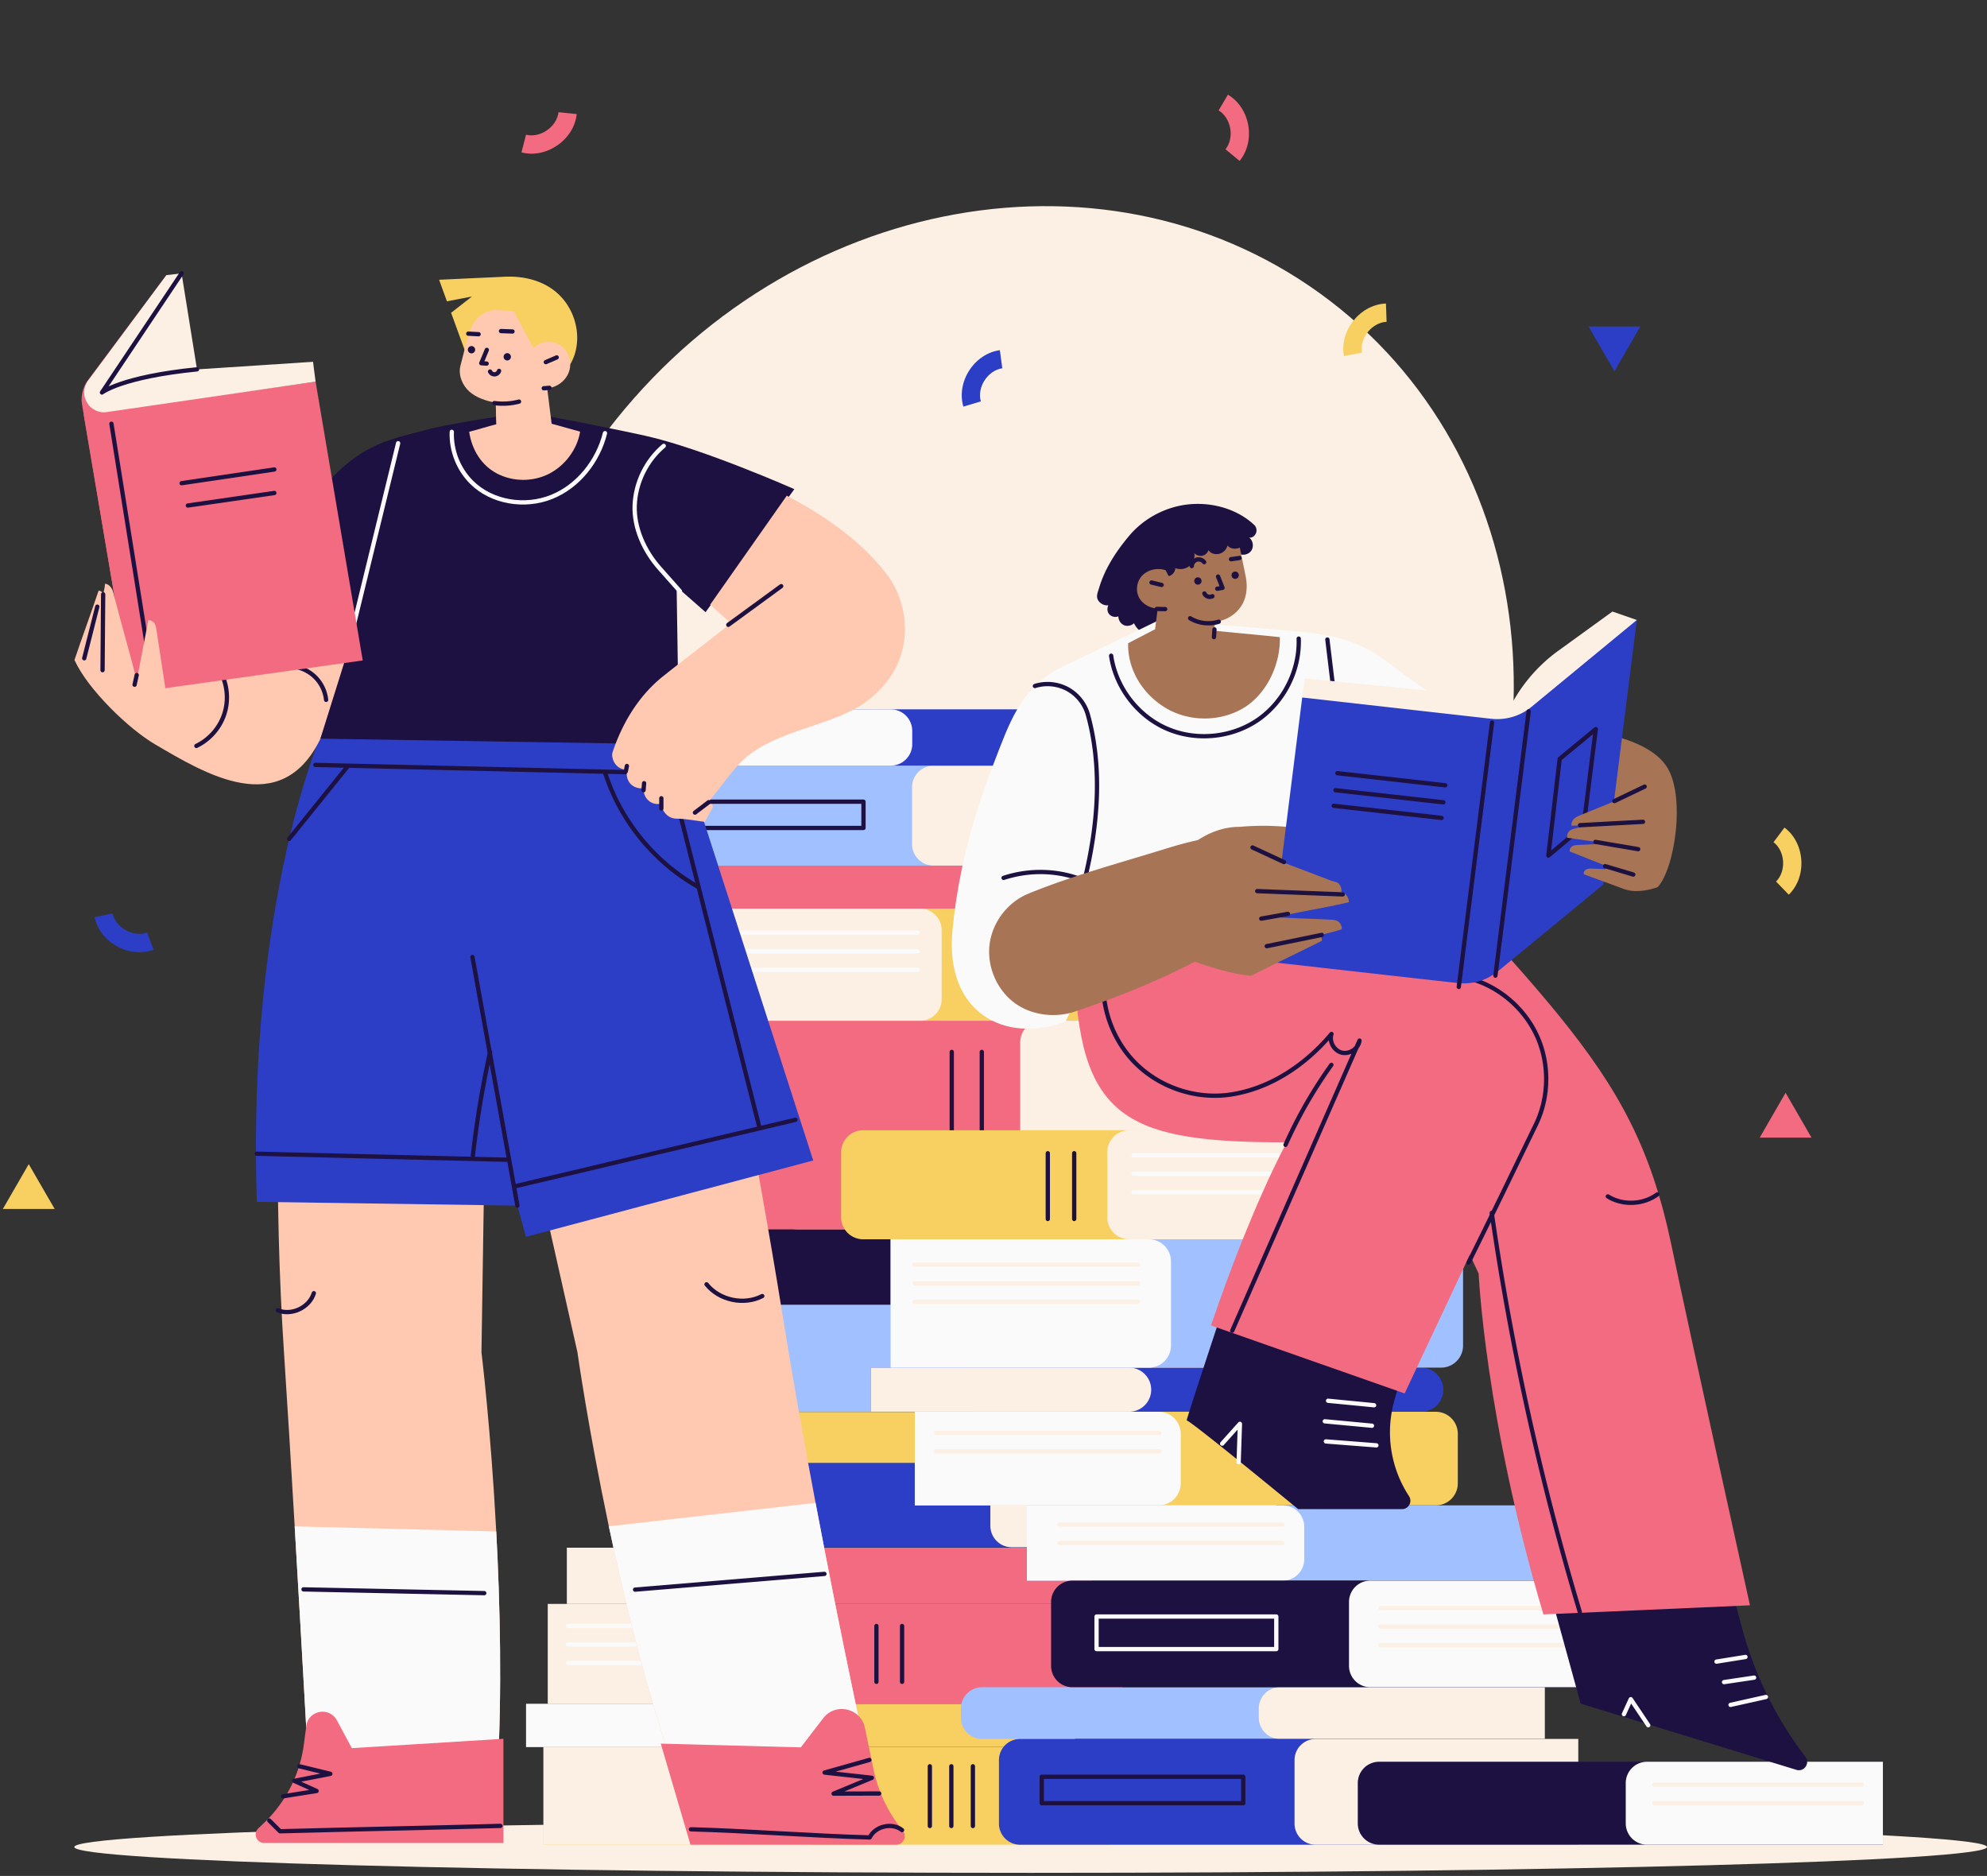 <svg width="464" height="438" fill="none" xmlns="http://www.w3.org/2000/svg"><rect width="100%" height="100%" fill="#333333" stroke="none"/><path d="M325.548 241.067c42.475-55.527 35.784-131.998-14.946-170.804-50.729-38.805-126.287-25.25-168.762 30.277-42.475 55.527-35.784 131.999 14.946 170.804 50.729 38.805 126.286 25.25 168.762-30.277zm-84.874 196.214c123.34 0 223.326-2.701 223.326-6.034 0-3.332-99.986-6.034-223.326-6.034-123.339 0-223.325 2.702-223.325 6.034 0 3.333 99.986 6.034 223.325 6.034z" fill="#FCF0E4"/><path d="M6.712 271.808L.667 282.274h12.1l-6.055-10.466z" fill="#F8D061"/><path d="M416.966 255.148l-6.045 10.476h12.101l-6.056-10.476z" fill="#F36B80"/><path d="M377.002 86.695l6.045-10.466h-12.09l6.045 10.466z" fill="#2C3EC5"/><path d="M289.47 37.568l-3.3-2.713c1.015-1.239 1.431-3.054 1.111-4.87-.32-1.816-1.335-3.386-2.713-4.197l2.168-3.685c2.478 1.463 4.208 4.059 4.753 7.134.534 3.076-.203 6.11-2.019 8.33z" fill="#F36B80"/><path d="M224.964 94.94c-.811-2.756-.309-5.832 1.378-8.459 1.698-2.616 4.304-4.336 7.145-4.72l.566 4.229c-1.581.214-3.129 1.26-4.133 2.809-1.004 1.548-1.325 3.385-.876 4.923l-4.08 1.218z" fill="#2C3EC5"/><path d="M124.126 35.88a9.234 9.234 0 01-2.361-.299l1.079-4.133c1.549.406 3.375.021 4.891-1.036 1.517-1.046 2.51-2.627 2.681-4.218l4.251.438c-.289 2.851-1.923 5.51-4.497 7.294-1.858 1.281-3.973 1.954-6.044 1.954z" fill="#F36B80"/><path d="M32.514 222.318c-1.752 0-3.546-.47-5.201-1.378-2.734-1.506-4.635-3.983-5.212-6.792l4.187-.865c.32 1.57 1.484 3.033 3.097 3.919 1.612.887 3.47 1.089 4.966.523l1.506 4.005a9.649 9.649 0 01-3.343.588z" fill="#2C3EC5"/><path d="M417.714 208.893l-2.98-3.065c1.143-1.111 1.762-2.883 1.645-4.72-.118-1.837-.951-3.514-2.232-4.464l2.563-3.418c2.296 1.719 3.727 4.496 3.93 7.615.203 3.118-.876 6.055-2.926 8.052zM313.842 83.138c-.534-2.82.267-5.841 2.221-8.276 1.944-2.435 4.71-3.888 7.583-3.995l.149 4.272c-1.602.054-3.236.95-4.389 2.382-1.154 1.442-1.655 3.236-1.356 4.806l-4.208.811z" fill="#F8D061"/><path d="M150.409 183.796v13.285a5.02 5.02 0 005.019 5.02h117.606v-23.335H155.439c-2.777.01-5.03 2.253-5.03 5.03z" fill="#A0C0FF"/><path d="M212.982 183.796v13.285a5.02 5.02 0 005.019 5.02h55.033v-23.335h-55.033a5.035 5.035 0 00-5.019 5.03z" fill="#FCF0E4"/><path d="M201.64 187.181h-39.857v6.13h39.857v-6.13z" stroke="#1D1141" stroke-miterlimit="10" stroke-linecap="round" stroke-linejoin="round"/><path d="M275.608 170.649v3.097a5.02 5.02 0 01-5.019 5.02H152.972v-13.147h117.606c2.777.01 5.03 2.253 5.03 5.03z" fill="#2C3EC5"/><path d="M213.024 170.649v3.097a5.02 5.02 0 01-5.019 5.02h-55.033v-13.147h55.033a5.028 5.028 0 015.019 5.03z" fill="#FAFAFA"/><path d="M170.764 243.357v38.704a5.021 5.021 0 005.02 5.019h127.218v-48.753H175.784a5.023 5.023 0 00-5.02 5.03z" fill="#F36B80"/><path d="M238.239 243.357v38.704a5.021 5.021 0 005.02 5.019h59.743v-48.753h-59.743a5.023 5.023 0 00-5.02 5.03z" fill="#FCF0E4"/><path d="M229.268 245.6v23.656m-7.016-23.656v25.172" stroke="#1D1141" stroke-miterlimit="10" stroke-linecap="round" stroke-linejoin="round"/><path d="M285.861 217.181v16.126a5.021 5.021 0 01-5.02 5.02h-124.27v-26.176H280.83a5.032 5.032 0 015.031 5.03z" fill="#F8D061"/><path d="M219.891 217.181v16.126a5.02 5.02 0 01-5.019 5.02h-58.29v-26.176h58.29a5.029 5.029 0 015.019 5.03z" fill="#FCF0E4"/><path d="M162.178 217.79h52.107m-52.107 4.314h52.107m-52.107 4.326h52.107" stroke="#FAFAFA" stroke-miterlimit="10" stroke-linecap="round" stroke-linejoin="round"/><path d="M160.234 207.131a5.02 5.02 0 005.02 5.02h124.259v-10.05H165.254a5.036 5.036 0 00-5.02 5.03z" fill="#F36B80"/><path d="M226.203 207.131a5.021 5.021 0 005.02 5.02h58.29v-10.05h-58.29a5.03 5.03 0 00-5.02 5.03z" fill="#FAFAFA"/><path d="M163.748 292.1v7.518a5.02 5.02 0 005.019 5.02h127.218V287.07H168.778c-2.777.01-5.03 2.264-5.03 5.03z" fill="#1D1141"/><path d="M231.223 292.1v7.518a5.02 5.02 0 005.019 5.02h59.743V287.07h-59.743c-2.766.01-5.019 2.264-5.019 5.03z" fill="#FFC9B1"/><path d="M155.311 309.679v14.994a5.02 5.02 0 005.019 5.02h131.319v-25.044H160.33a5.022 5.022 0 00-5.019 5.03z" fill="#A0C0FF"/><path d="M224.879 309.679v14.994a5.02 5.02 0 005.019 5.02h61.751v-25.044h-61.751a5.023 5.023 0 00-5.019 5.03z" fill="#FFC9B1"/><path d="M161.697 334.723v1.869a5.02 5.02 0 005.02 5.019h131.319v-11.918H166.717a5.03 5.03 0 00-5.02 5.03z" fill="#F8D061"/><path d="M231.265 334.723v1.869a5.02 5.02 0 005.02 5.019h61.751v-11.918h-61.751a5.03 5.03 0 00-5.02 5.03z" fill="#FFC9B1"/><path d="M161.697 346.631v9.612a5.021 5.021 0 005.02 5.019h131.319v-19.661H166.717c-2.766.01-5.02 2.264-5.02 5.03z" fill="#2C3EC5"/><path d="M231.265 346.631v9.612a5.021 5.021 0 005.02 5.019h61.751v-19.661h-61.751c-2.766.01-5.02 2.264-5.02 5.03z" fill="#FCF0E4"/><path d="M340.424 334.776v11.556a5.15 5.15 0 01-5.148 5.147H213.622v-21.85h121.654a5.137 5.137 0 015.148 5.147z" fill="#F8D061"/><path d="M275.726 334.776v11.556a5.15 5.15 0 01-5.148 5.147h-56.956v-21.85h56.956a5.144 5.144 0 015.148 5.147z" fill="#FAFAFA"/><path d="M218.621 334.552h52.106m-52.106 4.325h52.106" stroke="#FCF0E4" stroke-miterlimit="10" stroke-linecap="round" stroke-linejoin="round"/><path d="M196.417 269.042v15.165a5.15 5.15 0 005.148 5.148H318.21v-25.461H201.576a5.153 5.153 0 00-5.159 5.148z" fill="#F8D061"/><path d="M258.563 269.042v15.165a5.15 5.15 0 005.148 5.148h54.499v-25.461h-54.499a5.15 5.15 0 00-5.148 5.148z" fill="#FCF0E4"/><path d="M264.672 269.747h47.44m-47.44 4.314h47.44m-47.44 4.315h47.44" stroke="#FAFAFA" stroke-miterlimit="10" stroke-linecap="round" stroke-linejoin="round"/><path d="M250.842 269.256v15.357m-6.163-15.357v15.357" stroke="#1D1141" stroke-miterlimit="10" stroke-linecap="round" stroke-linejoin="round"/><path d="M337.038 324.47a5.15 5.15 0 01-5.147 5.148H203.359v-10.295h128.532a5.15 5.15 0 015.147 5.147z" fill="#2C3EC5"/><path d="M268.826 324.47a5.15 5.15 0 01-5.147 5.148h-60.32v-10.295h60.32a5.15 5.15 0 015.147 5.147z" fill="#FCF0E4"/><path d="M341.652 294.503v19.672a5.15 5.15 0 01-5.148 5.148H207.973v-29.968h128.531a5.15 5.15 0 015.148 5.148z" fill="#A0C0FF"/><path d="M273.44 294.503v19.672a5.15 5.15 0 01-5.148 5.148h-60.319v-29.968h60.319a5.15 5.15 0 015.148 5.148z" fill="#FAFAFA"/><path d="M213.622 295.304h52.107m-52.107 4.325h52.107m-52.107 4.315h52.107" stroke="#FCF0E4" stroke-miterlimit="10" stroke-linecap="round" stroke-linejoin="round"/><path d="M255.017 366.346v3.182a4.975 4.975 0 01-4.976 4.977h-117.66v-13.147H250.03a4.993 4.993 0 014.987 4.988z" fill="#F36B80"/><path d="M192.444 366.346v3.182a4.975 4.975 0 01-4.976 4.977h-55.076v-13.147h55.076c2.744.011 4.976 2.243 4.976 4.988z" fill="#FCF0E4"/><path d="M262.237 379.493v13.371a4.975 4.975 0 01-4.977 4.977H127.928v-23.336H257.26c2.745.011 4.977 2.243 4.977 4.988z" fill="#F36B80"/><path d="M193.705 379.493v13.371a4.976 4.976 0 01-4.977 4.977h-60.8v-23.336h60.8c2.744.011 4.977 2.243 4.977 4.988z" fill="#FCF0E4"/><path d="M132.68 379.642h52.107m-52.107 4.315h52.107m-52.107 4.325h52.107" stroke="#FAFAFA" stroke-miterlimit="10" stroke-linecap="round" stroke-linejoin="round"/><path d="M204.662 379.642v13.04m5.991-13.04v13.04" stroke="#1D1141" stroke-miterlimit="10" stroke-linecap="round" stroke-linejoin="round"/><path d="M252.123 402.828v.085a4.975 4.975 0 01-4.977 4.977H122.844v-10.049h124.302a4.99 4.99 0 014.977 4.987z" fill="#F8D061"/><path d="M186.165 402.828v.085a4.975 4.975 0 01-4.977 4.977h-58.333v-10.049h58.333c2.744.01 4.977 2.242 4.977 4.987z" fill="#FAFAFA"/><path d="M263.251 412.878v12.848a4.974 4.974 0 01-4.976 4.976H126.913V407.89h131.362a4.984 4.984 0 014.976 4.988z" fill="#F8D061"/><path d="M193.683 412.878v12.848a4.975 4.975 0 01-4.977 4.976h-61.793V407.89h61.793a4.984 4.984 0 014.977 4.988z" fill="#FCF0E4"/><path d="M227.186 412.397v13.948m-5.03-13.948v13.948m-5.02-13.948v13.948" stroke="#1D1141" stroke-miterlimit="10" stroke-linecap="round" stroke-linejoin="round"/><path d="M372.036 356.467v7.604a4.975 4.975 0 01-4.977 4.977h-127.26v-17.569h127.26a4.985 4.985 0 014.977 4.988z" fill="#A0C0FF"/><path d="M304.561 356.467v7.604a4.975 4.975 0 01-4.977 4.977h-59.785v-17.569h59.785a4.985 4.985 0 014.977 4.988z" fill="#FAFAFA"/><path d="M247.392 355.944h52.107m-52.107 4.325h52.107" stroke="#FCF0E4" stroke-miterlimit="10" stroke-linecap="round" stroke-linejoin="round"/><path d="M224.377 398.919v2.115a4.975 4.975 0 004.977 4.977h131.361v-12.079H229.354a4.99 4.99 0 00-4.977 4.987z" fill="#A0C0FF"/><path d="M293.945 398.919v2.115a4.975 4.975 0 004.977 4.977h61.793v-12.079h-61.793a4.99 4.99 0 00-4.977 4.987z" fill="#FCF0E4"/><path d="M245.448 374.035v14.92a4.975 4.975 0 004.977 4.977h131.362v-24.884H250.425a4.984 4.984 0 00-4.977 4.987z" fill="#1D1141"/><path d="M315.016 374.035v14.92a4.976 4.976 0 004.977 4.977h61.794v-24.884h-61.794a4.985 4.985 0 00-4.977 4.987z" fill="#FAFAFA"/><path d="M322.354 375.466h52.106m-52.106 4.315h52.106m-52.106 4.325h52.106" stroke="#FCF0E4" stroke-miterlimit="10" stroke-linecap="round" stroke-linejoin="round"/><path d="M298.036 377.431h-41.972v7.604h41.972v-7.604z" stroke="#FAFAFA" stroke-miterlimit="10" stroke-linecap="round" stroke-linejoin="round"/><path d="M233.273 410.955v14.813a4.941 4.941 0 004.945 4.945h130.336v-24.692H238.218a4.925 4.925 0 00-4.945 4.934z" fill="#2C3EC5"/><path d="M302.297 410.955v14.813a4.94 4.94 0 004.945 4.945h61.312v-24.692h-61.312a4.932 4.932 0 00-4.945 4.934z" fill="#FCF0E4"/><path d="M290.325 414.843h-47.066v6.173h47.066v-6.173z" stroke="#1D1141" stroke-miterlimit="10" stroke-linecap="round" stroke-linejoin="round"/><path d="M317.067 416.317v9.409a4.975 4.975 0 004.977 4.976h117.649V411.34H322.044a4.982 4.982 0 00-4.977 4.977z" fill="#1D1141"/><path d="M379.64 416.317v9.409a4.975 4.975 0 004.977 4.976h55.076V411.34h-55.076a4.982 4.982 0 00-4.977 4.977z" fill="#FAFAFA"/><path d="M386.336 416.701h48.412m-48.412 4.326h48.412" stroke="#FCF0E4" stroke-miterlimit="10" stroke-linecap="round" stroke-linejoin="round"/><path d="M369.11 416.701v9.644m-4.923-9.644v9.644" stroke="#1D1141" stroke-miterlimit="10" stroke-linecap="round" stroke-linejoin="round"/><path d="M202.846 412.034h-45.859c-6.247-18.327-11.192-38.522-14.813-55.663-4.859-23.069-7.326-40.616-7.326-40.616l-15.219-67.688 44.909-41.246s12.399 63.737 18.177 100.049c2.339 14.631 5.062 29.861 7.732 44.022 6.333 33.524 12.399 61.142 12.399 61.142z" fill="#FFC9B1"/><path d="M164.986 299.864c3.001 3.749 8.758 4.955 13.019 2.745" stroke="#1D1141" stroke-miterlimit="10" stroke-linecap="round" stroke-linejoin="round"/><path d="M202.846 412.034h-45.859c-6.247-18.327-11.192-38.522-14.813-55.663l48.273-5.479c6.333 33.524 12.399 61.142 12.399 61.142z" fill="#FAFAFA"/><path d="M148.305 371.152c14.738-1.228 29.476-2.446 44.214-3.674" stroke="#1D1141" stroke-miterlimit="10" stroke-linecap="round" stroke-linejoin="round"/><path d="M154.307 407.111l6.931 23.602h48.048c1.645 0 2.574-1.88 1.581-3.193l-.79-1.036a33.45 33.45 0 01-6.12-13.467l-1.986-9.602c-.951-4.603-6.878-5.959-9.74-2.232l-5.223 6.803-32.701-.875z" fill="#F36B80"/><path d="M161.345 427.114c13.734.384 28.013 1.516 41.747 1.901 1.303-2.659 5.233-3.556 7.551-1.719m-7.626-16.383c-3.492.982-6.974 1.965-10.466 2.947 3.685.406 7.358.823 11.043 1.229-2.98 1.228-5.959 2.467-8.939 3.695l10.658-.032" stroke="#1D1141" stroke-miterlimit="10" stroke-linecap="round" stroke-linejoin="round"/><path d="M116.18 414.202H72.115s-1.57-28.472-3.3-57.82c-.844-14.429-1.73-29.06-2.5-40.627-2.317-35.093-1.986-76.937 1.752-107.684l45.208 52.31-.844 55.374s2.179 17.729 3.45 41.823c.907 17.023 1.367 37.229.299 56.624z" fill="#FFC9B1"/><path d="M64.874 305.941c3.236 1.324 7.39-.662 8.416-4.005" stroke="#1D1141" stroke-miterlimit="10" stroke-linecap="round" stroke-linejoin="round"/><path d="M115.881 357.578c.907 17.023 1.367 37.229.299 56.624H72.115s-1.57-28.472-3.3-57.82l47.066 1.196z" fill="#FAFAFA"/><path d="M70.876 371.098c14.065.289 28.141.588 42.207.876" stroke="#1D1141" stroke-miterlimit="10" stroke-linecap="round" stroke-linejoin="round"/><path d="M78.672 401.675l3.492 6.493 35.393-2.189v24.328H61.691c-1.783 0-2.659-2.178-1.367-3.417l1.25-1.186a31.02 31.02 0 009.387-18.433l.566-4.304c.492-3.653 5.394-4.55 7.145-1.292z" fill="#F36B80"/><path d="M62.877 425.063c.843.833 1.676 1.666 2.52 2.51 17.259-.47 34.208-.779 51.466-1.26m-46.959-13.916l7.24 1.762c-2.808.545-5.627 1.1-8.436 1.645 1.74.79 3.481 1.57 5.222 2.36-2.606.417-5.2.823-7.807 1.239" stroke="#1D1141" stroke-miterlimit="10" stroke-linecap="round" stroke-linejoin="round"/><path d="M189.902 270.954l-31.323-97.123-82.972-3.834s-17.995 39.494-15.635 110.611l60.853.887 1.998 7.283 67.079-17.824z" fill="#2C3EC5"/><path d="M120.825 281.495l-10.498-58.045m-50.355 45.923l58.216 1.399m1.826 6.269l65.734-15.582m-75.325 8.363a235.116 235.116 0 014.027-24.222m44.331-55.685a195745.07 195745.07 0 0118.509 73.146M73.642 178.595c24.542.576 49.074 1.142 73.616 1.719m-6.002-.053c3.514 11.139 11.353 20.847 21.488 26.646m-81.637-27.875c-4.528 5.607-9.056 11.214-13.585 16.832" stroke="#1D1141" stroke-miterlimit="10" stroke-linecap="round" stroke-linejoin="round"/><path d="M17.391 154.063c3.194 7.038 12.752 16.191 18.882 19.768 11.428 6.675 29.284 17.729 38.554-1.356l13.137-32.477-70.573 14.065z" fill="#FFC9B1"/><path d="M51.674 157.224c1.484 2.969 1.73 6.547.64 9.687-1.078 3.14-3.46 5.82-6.46 7.251m22.021-18.604c2.061.107 4.08.983 5.585 2.403a8.803 8.803 0 012.692 5.447" stroke="#1D1141" stroke-miterlimit="10" stroke-linecap="round" stroke-linejoin="round"/><path d="M123.068 96.307s14.119 2.477 27.479 5.404c13.371 2.937 34.945 12.495 34.945 12.495l-20.73 28.729-6.76-5.938.566 36.824-83.751-1.357 7.999-25.514-10.114-29.391c9.73-13.873 18.273-14.855 26.07-17.002 7.785-2.125 24.296-4.25 24.296-4.25z" fill="#1D1141"/><path d="M158.781 138.043l-4.784-5.393c-3.524-3.984-5.97-9.313-5.789-14.621.193-5.318 2.724-10.509 6.793-13.926m-72.42 41.95c3.46-14.193 6.92-28.387 10.391-42.57m12.528-2.659c-.171 4.336 1.538 8.704 4.613 11.769 4.753 4.742 12.485 5.938 18.712 3.429 6.226-2.51 10.829-8.373 12.452-14.888" stroke="#FAFAFA" stroke-miterlimit="10" stroke-linecap="round" stroke-linejoin="round"/><path d="M131.046 69.33c-3.332-3.6-8.277-4.945-13.179-4.721-5.105.235-10.22.47-15.325.715.619 1.698 1.217 3.375 1.826 5.03 1.944-.373 3.887-.747 5.831-1.11-1.623 1.26-3.236 2.531-4.859 3.791a6343.87 6343.87 0 015.265 14.46l12.378 3.675c4.902-.011 9.516-3.535 11.128-8.17 1.602-4.635.267-10.082-3.065-13.67z" fill="#F8D061"/><path d="M135.467 100.781c-2.178-.619-4.474-1.228-6.653-1.847-.299-2.68-.737-5.607-1.036-8.288 2.285-.17 4.421-1.773 5.126-3.951.705-2.179-.139-4.795-2.04-6.066s-4.72-1.015-6.279.651c-1.549-2.766-3.087-5.874-4.635-8.65-1.261-.043-2.596-.182-3.845-.225-2.478-.085-4.913 1.517-5.895 3.791-1.271 2.948-1.827 6.035-2.67 9.132-.588 2.168.405 4.635 2.093 6.12 1.687 1.484 3.93 2.135 6.119 2.616.107 1.677.032 3.321.139 4.998-2.136.534-4.186 1.217-6.333 1.751.609 4.134 2.83 7.85 6.547 9.772 3.706 1.923 8.341 1.944 12.068.054 3.738-1.89 6.643-5.735 7.294-9.858z" fill="#FFC9B1"/><path d="M118.455 84.164a.855.855 0 10-.001-1.71.855.855 0 00.001 1.71zm-8.352-1.656a.854.854 0 100-1.708.854.854 0 000 1.708z" fill="#1D1141"/><path d="M127.458 84.548c.843-.363 1.698-.726 2.541-1.1m-14.556 10.669c1.911.257 3.887.139 5.756-.352m5.778-3.108c.438-.032.876-.075 1.314-.107m-14.61-8.853c-.428 1.035-.855 2.072-1.293 3.107.417.032.833.064 1.25.086m-4.283-6.985l2.403.128m5.233-.737l2.681.097m-5.233 9.355c.192.417.641.684 1.1.652a1.174 1.174 0 001.004-.801" stroke="#1D1141" stroke-miterlimit="10" stroke-linecap="round" stroke-linejoin="round"/><path d="M206.873 133.803c-6.099-7.764-14.407-13.467-23.144-18.07l-17.888 25.45c1.612 1.453 3.214 2.905 4.827 4.347-5.265 4.208-10.562 8.159-15.827 12.367-5.65 4.507-9.484 10.84-11.78 17.697-.321.939.139 2.253.801 3.001a3.434 3.434 0 002.648 1.142c-.363 1.111-.074 2.382.705 3.247.79.854 2.051 1.25 3.183.993-.246 1.079.213 2.168 1.025 2.916.822.747 2.051 1.025 3.108.683-.107.929.31 1.73.929 2.435a3.399 3.399 0 002.488 1.132c2.147.011 4.518.492 6.654.748.587-1.132 1.314-2.35 1.89-3.482a11.469 11.469 0 01-.149-.587 2.553 2.553 0 00-1.389-.032c2.403-2.755 4.732-6.109 7.134-8.854 6.344-7.273 17.398-8.544 26.102-12.698 5.842-2.798 10.722-7.786 12.421-14.044 1.698-6.28.267-13.296-3.738-18.391z" fill="#FFC9B1"/><path d="M170.07 145.882c4.122-3.011 8.245-6.023 12.357-9.024m-20.143 52.876c1.079-.812 2.147-1.634 3.226-2.446m-11.075-.908v2.392m-4.027-5.905l-.128 1.634m-3.887-5.661c-.086.417-.171.833-.257 1.26" stroke="#1D1141" stroke-miterlimit="10" stroke-linecap="round" stroke-linejoin="round"/><path d="M49.89 129.318l-20.249 27.105-10.466-61.857a7.654 7.654 0 011.42-5.874l18.273-24.468 11.022 65.094z" fill="#F36B80"/><path d="M84.706 154.202l-54.157 7.615-11.011-65.094 54.157-7.615 11.011 65.094z" fill="#F36B80"/><path d="M26.02 98.934l9.057 56.582m7.327-42.698l21.658-3.204m-20.195 8.415l20.195-2.926" stroke="#1D1141" stroke-miterlimit="10" stroke-linecap="round" stroke-linejoin="round"/><path d="M73.695 89.108l-.598-4.635-27.094 1.773-3.6-22.427-3.535.416-18.294 24.639c-2.456 3.3.31 7.924 4.379 7.337l48.742-7.103z" fill="#FCF0E4"/><path d="M42.404 63.819L23.81 91.639s4.603-3.641 22.193-5.403" stroke="#1D1141" stroke-miterlimit="10" stroke-linecap="round" stroke-linejoin="round"/><path d="M36.572 147.292c-.085-.555-.17-1.132-.438-1.634-.267-.502-.929-.854-1.484-.897-.908 4.699-1.816 9.409-2.713 14.108-1.751-6.953-3.759-13.649-5.51-20.612-.235-.94-.94-1.88-1.901-1.965-.043 1.004-.342 1.719-.396 2.723.118-.502-.598-1.164-1.11-1.1-1.784 5.329-3.834 10.83-5.618 16.148 3.866 7.818 10.776 13.766 19.032 16.564l2.434-8.244c-.78-5.031-1.537-10.061-2.296-15.091z" fill="#FFC9B1"/><path d="M24.088 138.759c-.043 5.906-.086 11.812-.14 17.718m-4.282-2.777c1.015-4.016 2.04-8.031 3.055-12.058m9.206 15.967c-.171.758-.331 1.506-.502 2.264" stroke="#1D1141" stroke-miterlimit="10" stroke-linecap="round" stroke-linejoin="round"/><path d="M329.039 349.343l-.171-.267a27.225 27.225 0 01-3.268-22.043l2.852-10.103-43.093-10.68s-8.576 25.878-8.245 25.418c.331-.448 26.026 20.687 26.026 20.687h24.265c1.538 0 2.467-1.709 1.634-3.012z" fill="#1D1141"/><path d="M285.391 337.072l4.154-4.635c-.096 2.991-.192 5.992-.299 8.982 0-.246-.011-.502-.011-.748m20.89-13.616c3.588.352 7.166.694 10.755 1.046m-11.524 3.749c3.674.342 7.348.683 11.022 1.036m-10.766 3.663c3.931.31 7.871.609 11.802.919" stroke="#FAFAFA" stroke-miterlimit="10" stroke-linecap="round" stroke-linejoin="round"/><path d="M361.997 371.899l7.113 25.867 50.376 15.464c1.805.556 3.258-1.538 2.115-3.033a86.428 86.428 0 01-14.791-30.064l-4.283-15.966-40.53 7.732z" fill="#1D1141"/><path d="M379.213 400.233c.534-1.164 1.068-2.339 1.602-3.503 1.356 2.029 2.723 4.058 4.08 6.087m15.934-14.855c2.253-.363 4.517-.726 6.771-1.09m-5.009 5.874c2.339-.352 4.689-.694 7.027-1.046m-5.511 6.365c2.756-.62 5.511-1.228 8.277-1.848" stroke="#FAFAFA" stroke-miterlimit="10" stroke-linecap="round" stroke-linejoin="round"/><path d="M251.055 228.715c1.442 33.118 13.318 38.009 49.416 38.009 0 0-8.117 14.6-17.676 42.741l45.219 15.881 15.229-32.403 2.051 4.443s1.474 33.706 15.122 79.554l48.23-2.125s-13.691-61.9-18.39-84.328c-4.699-22.428-12.293-36.183-26.112-53.239-13.82-17.056-38.875-42.783-38.875-42.783l-74.214 34.25z" fill="#F36B80"/><path d="M300.193 267.301a105.861 105.861 0 0110.712-18.679m33-19.95c6.697 2.061 12.389 7.156 15.176 13.574 2.788 6.419 2.628 14.055-.437 20.356-5.223 10.733-10.381 21.509-15.71 32.189" stroke="#1D1141" stroke-miterlimit="10" stroke-linecap="round" stroke-linejoin="round"/><path d="M258.082 224.881c-1.612 8.127.972 16.97 6.697 22.962 5.724 5.991 14.449 8.96 22.641 7.71 9.281-1.409 17.461-6.952 23.506-14.14-.598 1.773.598 3.93 2.424 4.368 1.827.428 3.867-.961 4.123-2.819-9.911 22.577-19.811 45.154-29.722 67.731m60.597-27.5a647.49 647.49 0 0020.559 93.16m6.547-97.016c3.471 2.168 8.266 1.965 11.555-.47" stroke="#1D1141" stroke-miterlimit="10" stroke-linecap="round" stroke-linejoin="round"/><path d="M292.899 122.579c-3.941-3.717-9.74-5.34-15.134-4.838-5.393.502-10.562 3.183-14.054 7.326-3.033 3.599-5.714 7.679-7.049 12.197-.278.94-.747 1.922-.288 2.787s1.474 1.399 2.445 1.271c-.331.684-.288 1.559.235 2.125a1.953 1.953 0 002.104.46c0 .843.513 1.719 1.293 2.05.779.331 1.751.15 2.36-.448.833 1.89 2.969 3.15 5.041 3.001l19.341-19.278c.972.577 2.381.267 3.012-.672.63-.94.405-2.361-.502-3.044.694.096 1.271-.342 1.57-.983.288-.651.138-1.473-.374-1.954z" fill="#1D1141"/><path d="M271.913 144.163s-14.332 7.038-23.122 11.182c-8.789 4.143-11.94 10.466-15.283 19.117-3.343 8.65-9.334 23.709-11.096 42.879-1.762 19.17 12.314 26.454 26.39 21.178l8.672-17.216 63.32-13.264 24.254-38.618s-12.581-8.352-20.078-14.13c-7.497-5.778-13.296-7.059-22.492-7.903-9.195-.844-28.173-2.36-28.173-2.36l-2.392-.865z" fill="#FAFAFA"/><path d="M241.667 160.172a9.852 9.852 0 017.615.715 9.868 9.868 0 014.763 5.992c3.471 12.591 2.318 26.101-.811 38.778-5.896-2.531-12.773-2.691-18.872-.683m75.603-55.653c.598 4.956 1.196 9.922 1.805 14.877m-52.299-11.096c1.068 7.348 6.119 13.99 12.912 16.981 6.792 2.99 15.101 2.232 21.252-1.933 6.141-4.176 9.911-11.62 9.634-19.042" stroke="#1D1141" stroke-miterlimit="10" stroke-linecap="round" stroke-linejoin="round"/><path d="M283.565 147.249c.053-.705.106-1.388.17-2.082 2.393-.214 4.667-1.538 6.024-3.525 1.399-2.071 1.623-4.667 1.121-7.112-.47-2.275-.886-4.4-1.367-6.686-.94.47-2.211.321-2.883-.48-.214.961-1.036 1.762-1.998 1.954-.971.192-1.868-.075-2.445-.876a1.862 1.862 0 01-1.41 1.303c-.662.128-1.484-.096-1.89-.63.203 1.111-.246 2.328-1.132 3.033-.887.716-2.232.94-3.279.502-.053.854-.726 1.698-1.559 1.848-.267-.374-.47-.983-.737-1.357-1.88-.662-4.187-.117-5.5 1.303-1.314 1.421-1.56 3.631-.577 5.276.844 1.41 2.52 2.307 4.24 2.36l-.609 4.838c-2.04 1.068-4.25 2.211-6.29 3.268-.15 6.291 3.513 12.047 8.949 15.219 5.436 3.172 12.592 3.129 17.985-.096 5.404-3.225 8.694-10.253 8.48-16.543-5.062-.545-10.242-.983-15.293-1.517z" fill="#A77456"/><path d="M279.731 136.505a.854.854 0 100-1.708.854.854 0 000 1.708zm8.704-1.345a.855.855 0 10-.002-1.71.855.855 0 00.002 1.71z" fill="#1D1141"/><path d="M270.119 142.176c.662.011 1.324.032 1.975.043m5.821 2.136c1.976 1.196 4.475 1.495 6.685.801m-1.003 1.805c-.043.598-.075 1.196-.118 1.794m.961-14.14c.342.876.695 1.762 1.036 2.638-.374.032-.843.171-1.228.203m-3.001 1.111c.288.683 1.218 1.004 1.869.64m-4.817-7.038a1.657 1.657 0 011.122-1.484c.63-.203 1.378.043 1.773.566m6.269-.684c.662-.096 1.324-.192 1.975-.288m-20.537 5.725c.78.192 1.57.384 2.35.566" stroke="#1D1141" stroke-miterlimit="10" stroke-linecap="round" stroke-linejoin="round"/><path d="M387.073 207.131c3.952-4.048 6.771-21.691 1.901-28.472-4.87-6.793-18.081-7.861-18.081-7.861l2.98 33.279 13.2 3.054zm-97.57-14.076c-6.024-.064-12.571 3.802-15.326 9.163l28.376 7.284c.524-5.319.972-10.701 1.495-16.009a60.832 60.832 0 00-14.545-.438z" fill="#A77456"/><path d="M304.08 162.853l.609-4.465 31.976 3.162a37.178 37.178 0 0111.705 3.139l3.641 1.645a37.067 37.067 0 0111.887-14.396l12.634-9.153 5.693 1.976s-15.134 32.584-14.717 31.698c.416-.887-63.428-13.606-63.428-13.606z" fill="#FCF0E4"/><path d="M374.45 206.48l-24.596 20.249a12.64 12.64 0 01-9.441 2.798l-44.086-4.956 7.764-61.718 44.118 4.966c3.397.384 6.814-.63 9.452-2.809l24.564-20.249-7.775 61.719z" fill="#2C3EC5"/><path d="M348.412 168.716l-7.764 61.718m16.319-64.345l-7.764 61.718m-36.899-47.279l25.193 2.83m-25.642 1.143l25.194 2.83m-25.599.811l25.183 2.83m36.012-20.74l-8.427 6.953-2.648 22.577 8.234-6.888 2.841-22.642z" stroke="#1D1141" stroke-miterlimit="10" stroke-linecap="round" stroke-linejoin="round"/><path d="M385.589 183.625c-5.447 2.2-10.883 4.4-16.33 6.611-.576.235-1.164.47-1.623.886-.459.417-.769 1.057-.641 1.655 1.111-.021 2.318-.042 3.428-.064-.801.193-1.74.513-2.552.705-.438.107-.897.224-1.26.502a1.709 1.709 0 00-.62 1.688l9.527 1.356c-2.243.075-4.55.235-6.793.31-.512.021-1.046.042-1.495.277-.448.235-.801.769-.651 1.26 3.535 1.4 7.102 2.831 10.637 4.23-1.762-.054-3.589-.182-5.351-.235-.47-.011-.972-.022-1.399.181-.427.203-.747.705-.598 1.154 3.183 1.174 6.141 2.242 9.324 3.417 2.456.908 5.414.427 7.903-.416l-1.506-23.517z" fill="#A77456"/><path d="M376.992 187.042c2.36-1.132 4.72-2.264 7.07-3.385m-15.102 9.014c4.902-.267 9.804-.524 14.706-.791m-11.106 4.689l9.985 1.698m-7.721 3.962c2.189.652 4.378 1.303 6.579 1.965" stroke="#1D1141" stroke-miterlimit="10" stroke-linecap="round" stroke-linejoin="round"/><path d="M312.699 215.322c-.438-.427-1.079-.523-1.687-.566-4.304-.245-8.715-.341-13.019-.587 5.628-1.335 11.363-2.179 16.991-3.514.022-1.025-.726-2.2-1.73-2.36a2.505 2.505 0 00-.598-1.933c-.459-.523-1.196-.513-1.847-.758a12666.64 12666.64 0 01-17.942-6.835l-4.497-3.332c-5.906-.396-11.715 1.356-17.365 3.097-10.231 3.14-20.964 6.066-30.865 10.124-4.72 1.933-8.277 6.483-9.013 11.534-.737 5.052 1.367 10.424 5.35 13.628 3.973 3.204 9.74 3.983 14.578 2.349 9.505-3.203 19.074-7.005 27.971-11.619 4.25 1.463 8.64 2.851 13.114 3.279 5.404-2.724 11.086-5.426 16.501-8.149.181-.47-.107-.961-.534-1.207 1.762-.598 3.449-.908 5.211-1.506a2.076 2.076 0 00-.619-1.645z" fill="#A77456"/><path d="M295.804 220.919c4.282-.876 8.565-1.762 12.858-2.638m-14.14-3.792c2.072-.373 4.154-.736 6.226-1.11m-7.166-5.319l19.971.769m-21.071-10.957c2.446 1.132 4.892 2.274 7.348 3.407" stroke="#1D1141" stroke-miterlimit="10" stroke-linecap="round" stroke-linejoin="round"/></svg>